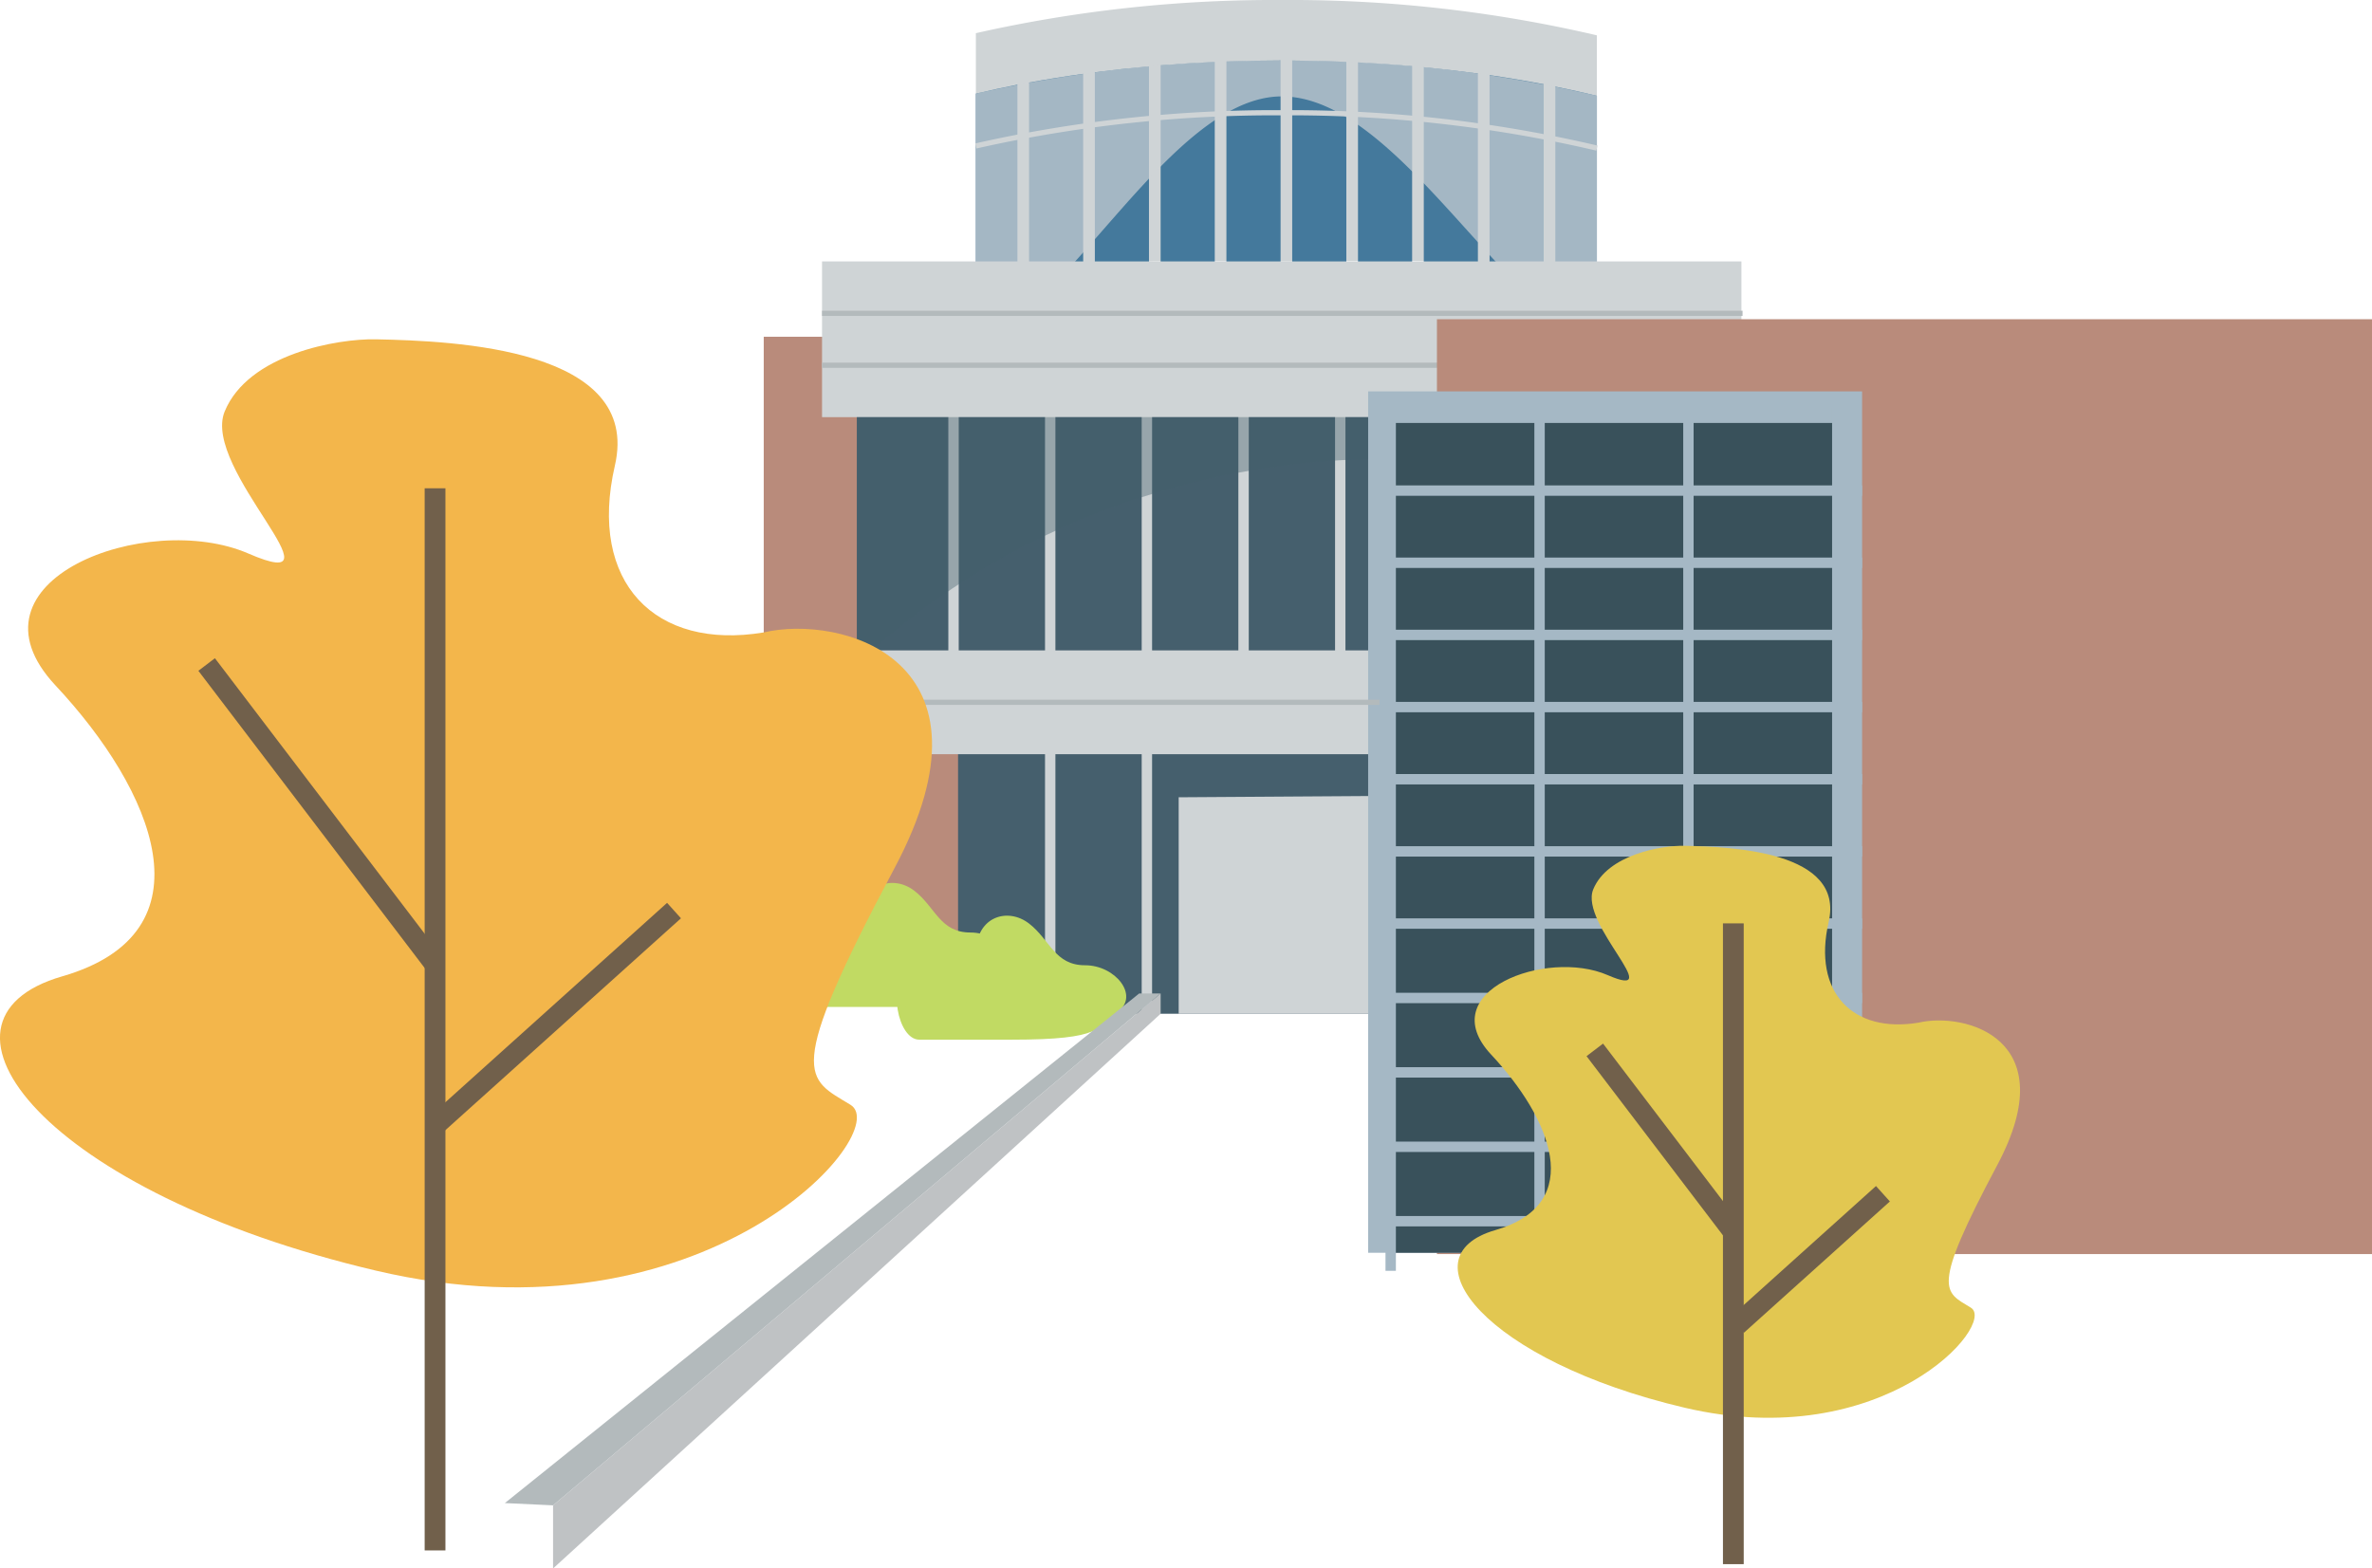 <svg xmlns="http://www.w3.org/2000/svg" width="399.723" height="264.376" viewBox="0 0 399.723 264.376"><defs><style>.cls-1{isolation:isolate;}.cls-2{fill:#b98b7b;}.cls-15,.cls-3{fill:#455f6d;}.cls-4,.cls-6{fill:#cfd4d6;}.cls-5{fill:#44799c;}.cls-15,.cls-6{mix-blend-mode:multiply;}.cls-6{opacity:0.69;}.cls-11,.cls-13,.cls-14,.cls-7,.cls-8{fill:none;stroke-miterlimit:10;}.cls-14,.cls-7{stroke:#cfd4d6;}.cls-7,.cls-8{stroke-width:0.875px;}.cls-8{stroke:#b3babc;}.cls-9{fill:#a5b8c5;}.cls-10{fill:#39515b;}.cls-11{stroke:#a5b8c5;}.cls-11,.cls-14{stroke-width:1.75px;}.cls-12{fill:#e2c751;}.cls-13{stroke:#71604b;stroke-width:3.5px;}.cls-15{opacity:0.4;}.cls-16{fill:#c1da63;}.cls-17{fill:#bfc2c4;}.cls-18{fill:#b3babc;}.cls-19{fill:#f3b64b;}</style></defs><g class="cls-1"><g id="Building_G" data-name="Building G"><g id="Building"><rect class="cls-2" x="128.704" y="56.763" width="44.711" height="104.795"/><rect class="cls-3" x="144.394" y="68.63" width="88.061" height="43.33"/><rect class="cls-3" x="161.45" y="116.901" width="71.006" height="53.973"/><path class="cls-4" d="M215.993,0a228.547,228.547,0,0,0-51.542,5.592V46.965c15.134-3.549,32.738-2.9,51.542-2.9,19.453,0,37.633-.876,53.109,2.9V5.956A227.028,227.028,0,0,0,215.993,0Z"/><path class="cls-5" d="M262.1,14.6V46.965h7V16.147C266.83,15.593,264.487,15.081,262.1,14.6Z"/><path class="cls-5" d="M251.017,12.659V46.965h9.122V14.2Q255.691,13.345,251.017,12.659Z"/><path class="cls-5" d="M239.931,11.331V46.965h9.122V12.393Q244.58,11.781,239.931,11.331Z"/><path class="cls-5" d="M228.845,10.525v36.44h9.122V11.15Q233.476,10.756,228.845,10.525Z"/><path class="cls-5" d="M217.759,10.209V46.965h9.122V10.425Q222.376,10.235,217.759,10.209Z"/><path class="cls-5" d="M206.673,10.368v36.6H215.8V10.193Q211.181,10.2,206.673,10.368Z"/><path class="cls-5" d="M195.587,11.009V46.965h9.122V10.445Q200.085,10.649,195.587,11.009Z"/><path class="cls-5" d="M184.5,12.181V46.965h9.122V11.187Q188.979,11.6,184.5,12.181Z"/><path class="cls-5" d="M173.415,13.915v33.05h9.122V12.447Q177.869,13.1,173.415,13.915Z"/><path class="cls-5" d="M164.451,15.783V46.965h7V14.276C169.06,14.741,166.733,15.248,164.451,15.783Z"/><path class="cls-6" d="M215.993,10.191a228.547,228.547,0,0,0-51.542,5.592V57.156c15.134-3.549,32.738-40.907,51.542-40.907,19.453,0,37.633,37.129,53.109,40.907V16.147A227.028,227.028,0,0,0,215.993,10.191Z"/><path class="cls-7" d="M269.1,24.961a226.975,226.975,0,0,0-53.109-5.956A228.607,228.607,0,0,0,164.451,24.6"/><rect class="cls-4" x="138.527" y="44.063" width="154.933" height="26.25"/><line class="cls-8" x1="138.527" y1="61.563" x2="293.65" y2="61.563"/><rect class="cls-4" x="138.527" y="109.626" width="154.933" height="17.5"/><rect class="cls-2" x="242.148" y="53.807" width="157.575" height="157.575"/><polygon class="cls-4" points="198.628 134.386 198.628 170.874 233.596 170.874 233.596 134.156 198.628 134.386"/><rect class="cls-9" x="230.555" y="65.969" width="83.24" height="145.194"/><rect class="cls-10" x="234.356" y="71.291" width="75.258" height="139.873"/><line class="cls-11" x1="259.442" y1="68.63" x2="259.442" y2="214.204"/><line class="cls-11" x1="284.528" y1="68.63" x2="284.528" y2="214.204"/><line class="cls-11" x1="234.356" y1="68.63" x2="234.356" y2="214.204"/><line class="cls-11" x1="309.614" y1="68.63" x2="309.614" y2="214.204"/><line class="cls-11" x1="232.456" y1="82.693" x2="313.795" y2="82.693"/><line class="cls-11" x1="232.456" y1="94.856" x2="313.795" y2="94.856"/><line class="cls-11" x1="232.456" y1="107.019" x2="313.795" y2="107.019"/><line class="cls-11" x1="232.456" y1="119.182" x2="313.795" y2="119.182"/><line class="cls-11" x1="232.456" y1="131.345" x2="313.795" y2="131.345"/><line class="cls-11" x1="232.456" y1="143.508" x2="313.795" y2="143.508"/><line class="cls-11" x1="232.456" y1="155.671" x2="313.795" y2="155.671"/><line class="cls-11" x1="232.456" y1="168.214" x2="313.795" y2="168.214"/><line class="cls-11" x1="232.456" y1="180.756" x2="313.795" y2="180.756"/><line class="cls-11" x1="232.456" y1="193.299" x2="313.795" y2="193.299"/><line class="cls-11" x1="232.456" y1="205.842" x2="313.795" y2="205.842"/><path class="cls-12" d="M283.854,142.566c8.024.167,27.059.917,24.307,12.841s4.127,18.8,15.134,16.969c7.8-1.834,24.651,2.637,13.3,23.963s-8.943,21.326-4.471,24.078-14.676,24.765-48.27,16.854S236.5,211.818,251.98,207.346s9.287-18.918-.688-29.581,9.287-17.886,19.606-13.414-4.815-8.6-2.408-14.447S279.984,142.486,283.854,142.566Z"/><line class="cls-13" x1="292.097" y1="155.639" x2="292.097" y2="263.648"/><line class="cls-13" x1="268.75" y1="176.963" x2="291.79" y2="207.231"/><line class="cls-13" x1="317.307" y1="201.213" x2="292.713" y2="223.339"/><line class="cls-8" x1="138.527" y1="52.813" x2="293.65" y2="52.813"/><line class="cls-8" x1="138.527" y1="118.376" x2="232.456" y2="118.376"/><line class="cls-14" x1="160.686" y1="65.969" x2="160.686" y2="111.96"/><line class="cls-14" x1="176.979" y1="65.969" x2="176.979" y2="111.96"/><line class="cls-14" x1="176.979" y1="125.829" x2="176.979" y2="171.82"/><line class="cls-14" x1="193.271" y1="125.829" x2="193.271" y2="171.82"/><line class="cls-14" x1="193.271" y1="65.969" x2="193.271" y2="111.96"/><line class="cls-14" x1="209.563" y1="65.969" x2="209.563" y2="111.96"/><line class="cls-14" x1="225.856" y1="65.969" x2="225.856" y2="111.96"/><path class="cls-15" d="M230.555,70.313H144.394V111.96c33.579-31.337,72.378-34.289,86.161-34.562Z"/><path class="cls-16" d="M170.517,175.245h-15.6c-3.706,0-5.416-9.692-1.71-11.117s11.086,2.28,11.244-3.706,5.4-7.507,8.964-4.751,4.308,7.031,9.439,7.031,9.146,5.113,5.571,7.8S186.117,175.245,170.517,175.245Z"/><path class="cls-16" d="M151.193,169.724h-15.6c-3.706,0-5.417-9.692-1.711-11.117s11.086,2.28,11.245-3.706,5.4-7.507,8.963-4.751,4.308,7.031,9.439,7.031,9.147,5.113,5.571,7.8S166.793,169.724,151.193,169.724Z"/><polygon class="cls-17" points="195.587 170.874 93.201 264.376 93.201 253.734 195.587 167.453 195.587 170.874"/><polygon class="cls-18" points="85.076 253.354 93.201 253.734 195.587 167.453 191.976 167.453 85.076 253.354"/><path class="cls-19" d="M63.329,57.193c13.3.276,44.85,1.52,40.289,21.285S110.46,109.645,128.7,106.6c12.923-3.041,40.86,4.371,22.045,39.72s-14.823,35.348-7.411,39.909-24.326,41.05-80.009,27.937-78.489-42.19-52.833-49.6,15.394-31.358-1.14-49.032S24.75,85.889,41.854,93.3s-7.982-14.253-3.991-23.946S56.915,57.059,63.329,57.193Z"/><line class="cls-13" x1="73.313" y1="82.305" x2="73.313" y2="261.334"/><line class="cls-13" x1="34.824" y1="112.007" x2="73.013" y2="162.179"/><line class="cls-13" x1="113.584" y1="153.482" x2="72.819" y2="190.157"/></g></g></g></svg>